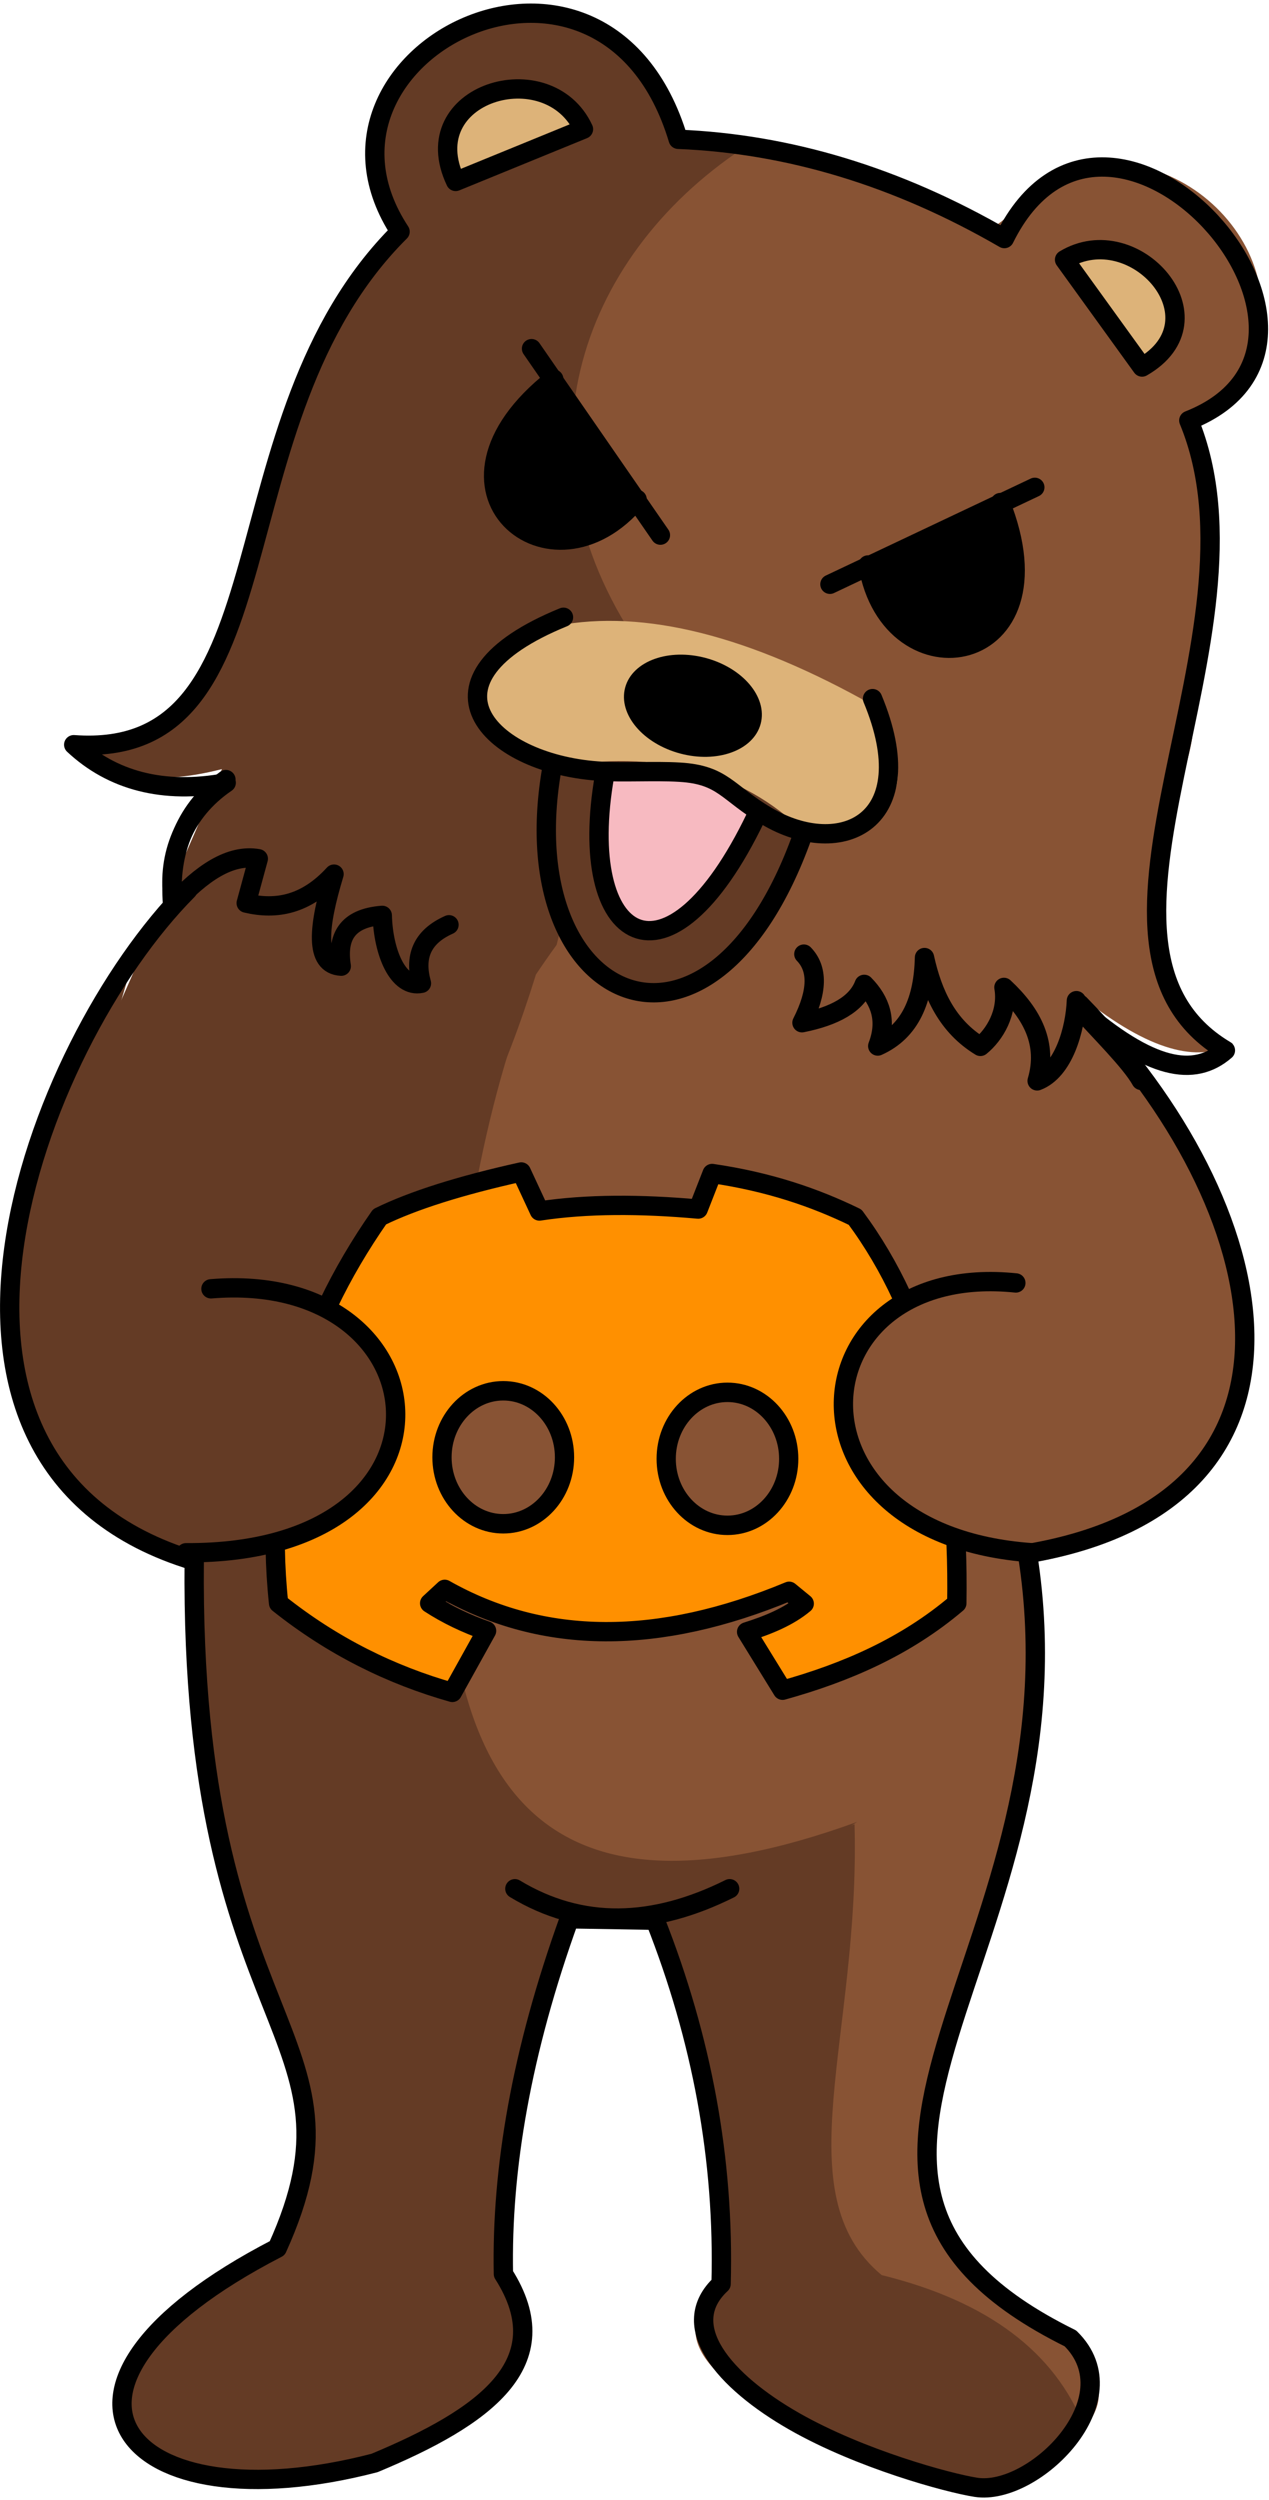 <?xml version="1.0" encoding="UTF-8" standalone="no"?>
<!DOCTYPE svg PUBLIC "-//W3C//DTD SVG 1.1//EN" "http://www.w3.org/Graphics/SVG/1.1/DTD/svg11.dtd">
<svg width="100%" height="100%" viewBox="0 0 197 388" version="1.1" xmlns="http://www.w3.org/2000/svg" xmlns:xlink="http://www.w3.org/1999/xlink" xml:space="preserve" xmlns:serif="http://www.serif.com/" style="fill-rule:evenodd;clip-rule:evenodd;stroke-linecap:round;stroke-linejoin:round;stroke-miterlimit:1.5;">
    <g transform="matrix(1,0,0,1,-1183.78,-513.729)">
        <path d="M1352.46,672.77C1384.58,707.638 1385.23,750.015 1343.28,754.945C1352.38,804.952 1308.66,846.561 1336.13,867.749C1343.67,873.564 1360.18,880.737 1352.27,890.428C1338.18,901.866 1327.13,898.429 1315.57,893.551C1306.07,889.544 1285.79,880.718 1293.42,870.996C1302.45,859.485 1289.95,837.265 1287.36,812.766C1260.68,804.295 1248.14,784.043 1243.32,757.363L1255.9,672.77L1352.46,672.77Z" style="fill:rgb(136,83,52);"/>
        <g transform="matrix(0.966,0.259,-0.259,0.966,220.118,-312.321)">
            <path d="M1255.9,672.77L1256.69,667.468L1229.95,566.194L1256.4,540.164C1271.95,537.29 1287.51,538.068 1303.06,541.871C1305.56,538.979 1306.03,535.997 1307.52,533.725C1309.71,530.39 1312.95,529.258 1317.02,528.153C1336.67,522.813 1357.11,544.228 1340.89,562.638C1347.73,581.719 1349.73,595.27 1352.77,609.719C1353.98,615.505 1351.72,626.244 1352.88,631.296C1356.89,648.724 1364.4,655.521 1371.33,655.093C1366.95,659.455 1359.14,659.588 1346.87,654.24L1350,670.171C1350.84,671.032 1351.66,671.898 1352.46,672.77C1312.69,681.822 1262.25,703.59 1255.9,672.77Z" style="fill:rgb(136,83,52);"/>
        </g>
        <path d="M1316.44,796.864C1317.35,829.803 1305.41,854.149 1320.65,866.833C1337.3,870.938 1347.54,878.886 1352.06,890.274C1341.71,902.82 1328.81,899.795 1315.42,893.915C1301.18,889.544 1293.31,882.28 1292.43,871.84L1296.75,865.695C1295.37,849.525 1291.91,831.873 1286.29,812.668L1286.74,803.11C1297.54,802.225 1307.47,800.176 1316.44,796.864Z" style="fill:rgb(100,59,37);"/>
        <path d="M1264.09,672.77C1256.59,694.827 1254.02,719.691 1253.13,737.939C1250.54,791.032 1266.95,814.631 1316.85,796.491C1303.69,804.762 1290.77,813.474 1272.05,811.249C1264.54,832.31 1257.7,861.328 1265.3,874.314C1266.96,877.151 1263,879.17 1263.51,882.724C1228.64,907.244 1200.66,901.575 1204.35,882.275C1205.61,875.693 1216.61,869.525 1226.53,862.81L1232.08,845.683C1225.62,818.558 1208.72,787.041 1214.8,754.353C1190.56,756.573 1170.07,717.229 1204.89,661.854C1204.86,661.744 1197.35,683.25 1202.46,681.742L1264.09,672.77Z" style="fill:rgb(100,59,37);"/>
        <g transform="matrix(0.966,0.259,-0.259,0.966,220.118,-312.321)">
            <path d="M1205.99,706.148C1196,718.477 1199.05,719.377 1203.07,692.508C1203.35,690.634 1204.55,682.941 1205.78,674.935C1207.14,666.002 1208.55,656.678 1208.75,654.607C1198.73,660.25 1192.33,659.847 1187.77,656.385C1199.44,651.848 1206.38,638.88 1205.6,617.976C1205.26,609.111 1203.63,599.55 1205.03,588.384C1205.74,582.647 1212.82,573.15 1213.02,566.863C1209.35,561.384 1204.36,556.628 1205.85,549.371C1210.11,528.58 1231.99,517.398 1252.27,540.776L1263.83,538.538C1242.48,560.894 1238.48,594.16 1264.94,618.07L1266,667.498C1265.33,669.234 1264.7,670.993 1264.09,672.77C1261.43,740.03 1230.83,727.909 1205.99,706.148Z" style="fill:rgb(100,59,37);"/>
        </g>
        <g transform="matrix(0.412,0,0,0.412,640.832,426.592)">
            <path d="M1489.35,848.239L1501.55,826.391L1480.06,815.649L1485.89,810.187C1520.57,830.521 1563.36,831.911 1615.52,811.462L1620.62,815.831L1600.23,826.755L1612.06,848.603C1637.09,841.646 1659.67,831.224 1678.88,816.013C1677.91,782.103 1675.19,748.629 1664.5,717.151L1612.24,748.831C1619.35,769.293 1613.75,782.26 1593.67,786.701C1578.89,786.344 1572.76,776.991 1569.64,764.489C1568.7,751.909 1572.83,742.779 1584.02,738.453C1595.65,734.789 1605.46,736.958 1612.24,748.831L1664.5,717.151C1659.51,702.019 1651.58,686.66 1640.28,671.043C1625.41,662.199 1607.02,656.34 1585.84,652.836L1581.29,666.491C1562.08,665.088 1542.37,664.796 1521.21,667.766L1518.02,738.043C1541.57,753.124 1528.9,790.619 1502.91,785.153C1490.8,780.668 1486.48,772.468 1484.57,763.123C1482.81,755.112 1486.27,747.101 1495.67,739.09L1511.51,735.813L1518.02,738.043L1521.21,667.766L1514.06,653.064L1498.77,656.523L1460.9,669.632C1425.34,723.636 1416.23,771.628 1423.39,815.922C1442.82,831.351 1464.58,842.521 1489.35,848.239Z" style="fill:rgb(255,144,0);"/>
            <g transform="matrix(0.935,0,0,0.945,99.882,43.163)">
                <ellipse cx="1505.43" cy="759.056" rx="24.688" ry="26.509" style="fill:none;stroke:black;stroke-width:7.75px;"/>
            </g>
            <g transform="matrix(0.935,0,0,0.945,184.361,43.745)">
                <ellipse cx="1505.43" cy="759.056" rx="24.688" ry="26.509" style="fill:none;stroke:black;stroke-width:7.75px;"/>
            </g>
            <path d="M1488.28,849.044L1501.17,825.847C1493.46,823.137 1486.27,819.724 1479.73,815.461L1485.4,810.217C1522.63,831.28 1565.91,831.442 1615.18,810.945L1620.86,815.606C1615,820.522 1607.36,823.655 1599.16,826.239L1612.71,848.232C1636.64,841.577 1659.09,831.828 1678.36,815.461C1679.33,755.338 1667.04,706.455 1640.05,670.026C1624.87,662.631 1607.57,656.689 1586.16,653.567L1580.92,666.967C1559.15,665.025 1538.97,664.977 1521.09,667.695L1514.25,652.984C1491.45,658.039 1473.56,663.66 1460.86,669.88C1431.37,712.126 1416.96,760.008 1422.81,815.461C1443.22,831.719 1465.16,842.496 1488.28,849.044Z" style="fill:none;stroke:black;stroke-width:7.28px;"/>
        </g>
        <g transform="matrix(0.966,0.259,-0.259,0.966,220.118,-312.321)">
            <path d="M1315.82,544.547C1327.29,537.092 1336.59,545.78 1331.29,557.065L1315.82,544.547Z" style="fill:rgb(221,179,121);"/>
        </g>
        <g transform="matrix(0.966,0.259,-0.259,0.966,220.118,-312.321)">
            <path d="M1220.18,557.125C1214.14,542.754 1226.36,538.039 1237.24,544.153L1220.18,557.125Z" style="fill:rgb(221,179,121);"/>
        </g>
        <g transform="matrix(0.966,0.259,-0.259,0.966,220.118,-312.321)">
            <path d="M1252.09,620.219C1264.17,613.869 1280.75,613.217 1301.93,618.398C1316.95,628.708 1310.53,639.011 1296.7,639.944C1291.52,640.293 1287.26,637.763 1279.86,635.695C1268.52,638.594 1259.74,641.491 1253.82,640.627C1244.8,639.311 1242.39,631.98 1247.6,623.921C1248.74,622.169 1250.23,622.3 1252.09,620.219Z" style="fill:rgb(221,179,121);"/>
        </g>
        <path d="M1219.17,713.738L1223.72,753.822C1253.93,747.579 1253.71,717.687 1219.17,713.738Z" style="fill:rgb(100,59,37);"/>
        <path d="M1338.9,712.782L1343.65,755.29C1309.66,749.884 1301.44,713.789 1338.9,712.782Z" style="fill:rgb(136,83,52);"/>
        <g>
            <g transform="matrix(0.966,0.259,-0.259,0.966,220.118,-312.321)">
                <path d="M1258.05,641.128C1259.8,658.376 1265.96,669.47 1278.59,671.57C1292.44,668.479 1298.53,657.619 1298.4,640.545C1286.84,634.118 1273.49,633.961 1258.05,641.128Z" style="fill:rgb(100,59,37);"/>
            </g>
            <g transform="matrix(0.966,0.259,-0.259,0.966,220.118,-312.321)">
                <path d="M1266.2,639.62C1268.82,666.42 1287.34,671.881 1290.33,639.393C1283.52,635.47 1275.44,635.654 1266.2,639.62Z" style="fill:rgb(247,186,193);"/>
            </g>
            <path d="M1263.71,806.87C1274.07,813.129 1285.23,812.749 1297.05,806.87" style="fill:none;stroke:black;stroke-width:3px;"/>
            <g transform="matrix(0.964,0.267,-0.267,0.964,227.248,-320.108)">
                <path d="M1359.48,662.383C1357.17,660.029 1351.08,656.66 1347.18,654.14C1360.45,660.433 1367.28,659.766 1370.84,654.407C1340.16,646.016 1361.41,590.11 1339.28,561.729C1365.74,541.793 1311.01,506.329 1304.16,542.171C1285.55,537.327 1267.93,536.942 1251.27,540.838C1229.96,507.007 1188.7,544.446 1213.49,566.174C1192.83,602.427 1219.68,649.665 1185.93,656.407C1193.13,660.173 1201.37,660.137 1210.31,655.774C1205.06,661.972 1204.61,669.29 1207.11,675.181" style="fill:none;stroke:black;stroke-width:3px;"/>
            </g>
            <path d="M1212.92,651.879C1188.85,676.073 1164.7,741.153 1213.93,755.975C1213.25,829.998 1242.11,828.915 1226.82,862.655C1184.61,884.451 1203.08,906.097 1241.93,895.992C1258.88,888.927 1270.77,880.528 1261.93,866.655C1261.61,850.381 1264.71,832.181 1272.16,811.537L1285.49,811.759C1292.73,830.098 1296.25,848.902 1295.72,868.211C1288.79,874.642 1296.09,883.267 1307.12,889.555C1317.34,895.38 1330.93,899.093 1335.28,899.77C1344.29,901.174 1359.57,886.083 1349.95,876.656C1298.84,851.407 1353.12,816.724 1343.28,754.864C1391.88,746.65 1381.93,700.816 1351.41,669.595" style="fill:none;stroke:black;stroke-width:3px;"/>
            <path d="M1212.66,754.724C1257.57,754.976 1253.24,710.699 1216.53,713.759" style="fill:none;stroke:black;stroke-width:3px;"/>
            <path d="M1341.48,712.849C1307.22,709.305 1303.52,751.913 1343.98,754.724" style="fill:none;stroke:black;stroke-width:3px;"/>
            <g transform="matrix(0.966,0.259,-0.259,0.966,220.118,-312.321)">
                <path d="M1253.86,618.117C1233.39,633.665 1248.29,642.993 1265.1,639.806C1268.97,639.071 1273.53,637.483 1277.53,636.666C1284.16,635.312 1285.4,637.833 1292.3,639.757C1305.27,643.376 1316.13,634.325 1303.47,617.889" style="fill:none;stroke:black;stroke-width:3px;"/>
            </g>
            <g transform="matrix(0.966,0.259,-0.259,0.966,220.118,-312.321)">
                <path d="M1266.38,640.136C1268.7,666.61 1284.9,671.36 1290.73,640.363" style="fill:none;stroke:black;stroke-width:3px;"/>
            </g>
            <g transform="matrix(0.966,0.259,-0.259,0.966,220.118,-312.321)">
                <path d="M1298.46,641.274C1295.01,683.833 1261.41,678.52 1258.18,641.046" style="fill:none;stroke:black;stroke-width:3px;"/>
            </g>
            <g transform="matrix(0.966,0.259,-0.259,0.966,220.118,-312.321)">
                <path d="M1220.18,557.125L1237.24,544.153C1228.88,534.174 1210.33,545.551 1220.18,557.125Z" style="fill:none;stroke:black;stroke-width:3px;"/>
            </g>
            <g transform="matrix(0.966,0.259,-0.259,0.966,220.118,-312.321)">
                <path d="M1314.62,544.38C1323.44,535.22 1341,546.94 1330.55,557.352L1314.62,544.38Z" style="fill:none;stroke:black;stroke-width:3px;"/>
            </g>
            <g transform="matrix(0.869,0.233,-0.182,0.676,316.966,-70.868)">
                <ellipse cx="1246.35" cy="597.236" rx="10.241" ry="9.103" style="stroke:black;stroke-width:3.72px;"/>
            </g>
        </g>
        <g transform="matrix(0.986,0.164,-0.164,0.986,129.227,-207.092)">
            <path d="M1306.52,663.929C1309.05,665.795 1309.63,669.242 1307.98,674.489C1312.81,672.659 1315.89,670.247 1316.54,667.024C1319.47,669.154 1321.02,672.009 1320.18,676.127C1324.83,673.042 1326.01,667.846 1325.09,661.38C1327.26,666.797 1330.37,671.33 1335.92,673.563C1337.8,671.439 1339.32,667.644 1338.02,663.929C1343.07,667.274 1346.21,671.471 1345.49,677.402C1349.31,675.188 1350.01,668.514 1349.46,664.113" style="fill:none;stroke:black;stroke-width:3px;"/>
        </g>
        <g transform="matrix(0.933,0.36,-0.36,0.933,326.918,-412.123)">
            <path d="M1208.93,655.554C1204.89,661.881 1204.48,668.89 1208.21,676.674C1210.62,670.472 1213.68,666.064 1218.04,665.203L1218.77,672.304C1223.55,671.648 1227.52,669.198 1229.87,663.201C1230.5,671.604 1232.03,677.44 1236.06,676.127C1233.83,672.258 1234.11,668.891 1239.16,666.478C1241.34,671.724 1245.48,676.162 1248.63,674.125C1246.14,670.787 1246.02,667.449 1249.35,664.111" style="fill:none;stroke:black;stroke-width:3px;"/>
        </g>
        <g transform="matrix(0.839,0.225,-0.225,0.839,645.118,-117.799)">
            <path d="M895.156,577.152L926.035,603.37" style="fill:none;stroke:black;stroke-width:3.45px;"/>
        </g>
        <g transform="matrix(0.839,0.225,-0.225,0.839,645.118,-117.799)">
            <path d="M900.4,581.376C881.262,606.953 910.379,620.096 920.354,598.272" style="stroke:black;stroke-width:3.45px;"/>
        </g>
        <g transform="matrix(-0.839,-0.225,-0.225,0.839,2225.32,306.543)">
            <path d="M895.156,577.152L926.035,603.37" style="fill:none;stroke:black;stroke-width:3.45px;"/>
        </g>
        <g transform="matrix(-0.839,-0.225,-0.225,0.839,2225.32,306.543)">
            <path d="M900.4,581.376C881.262,606.953 910.379,620.096 920.354,598.272" style="stroke:black;stroke-width:3.45px;"/>
        </g>
    </g>
</svg>
